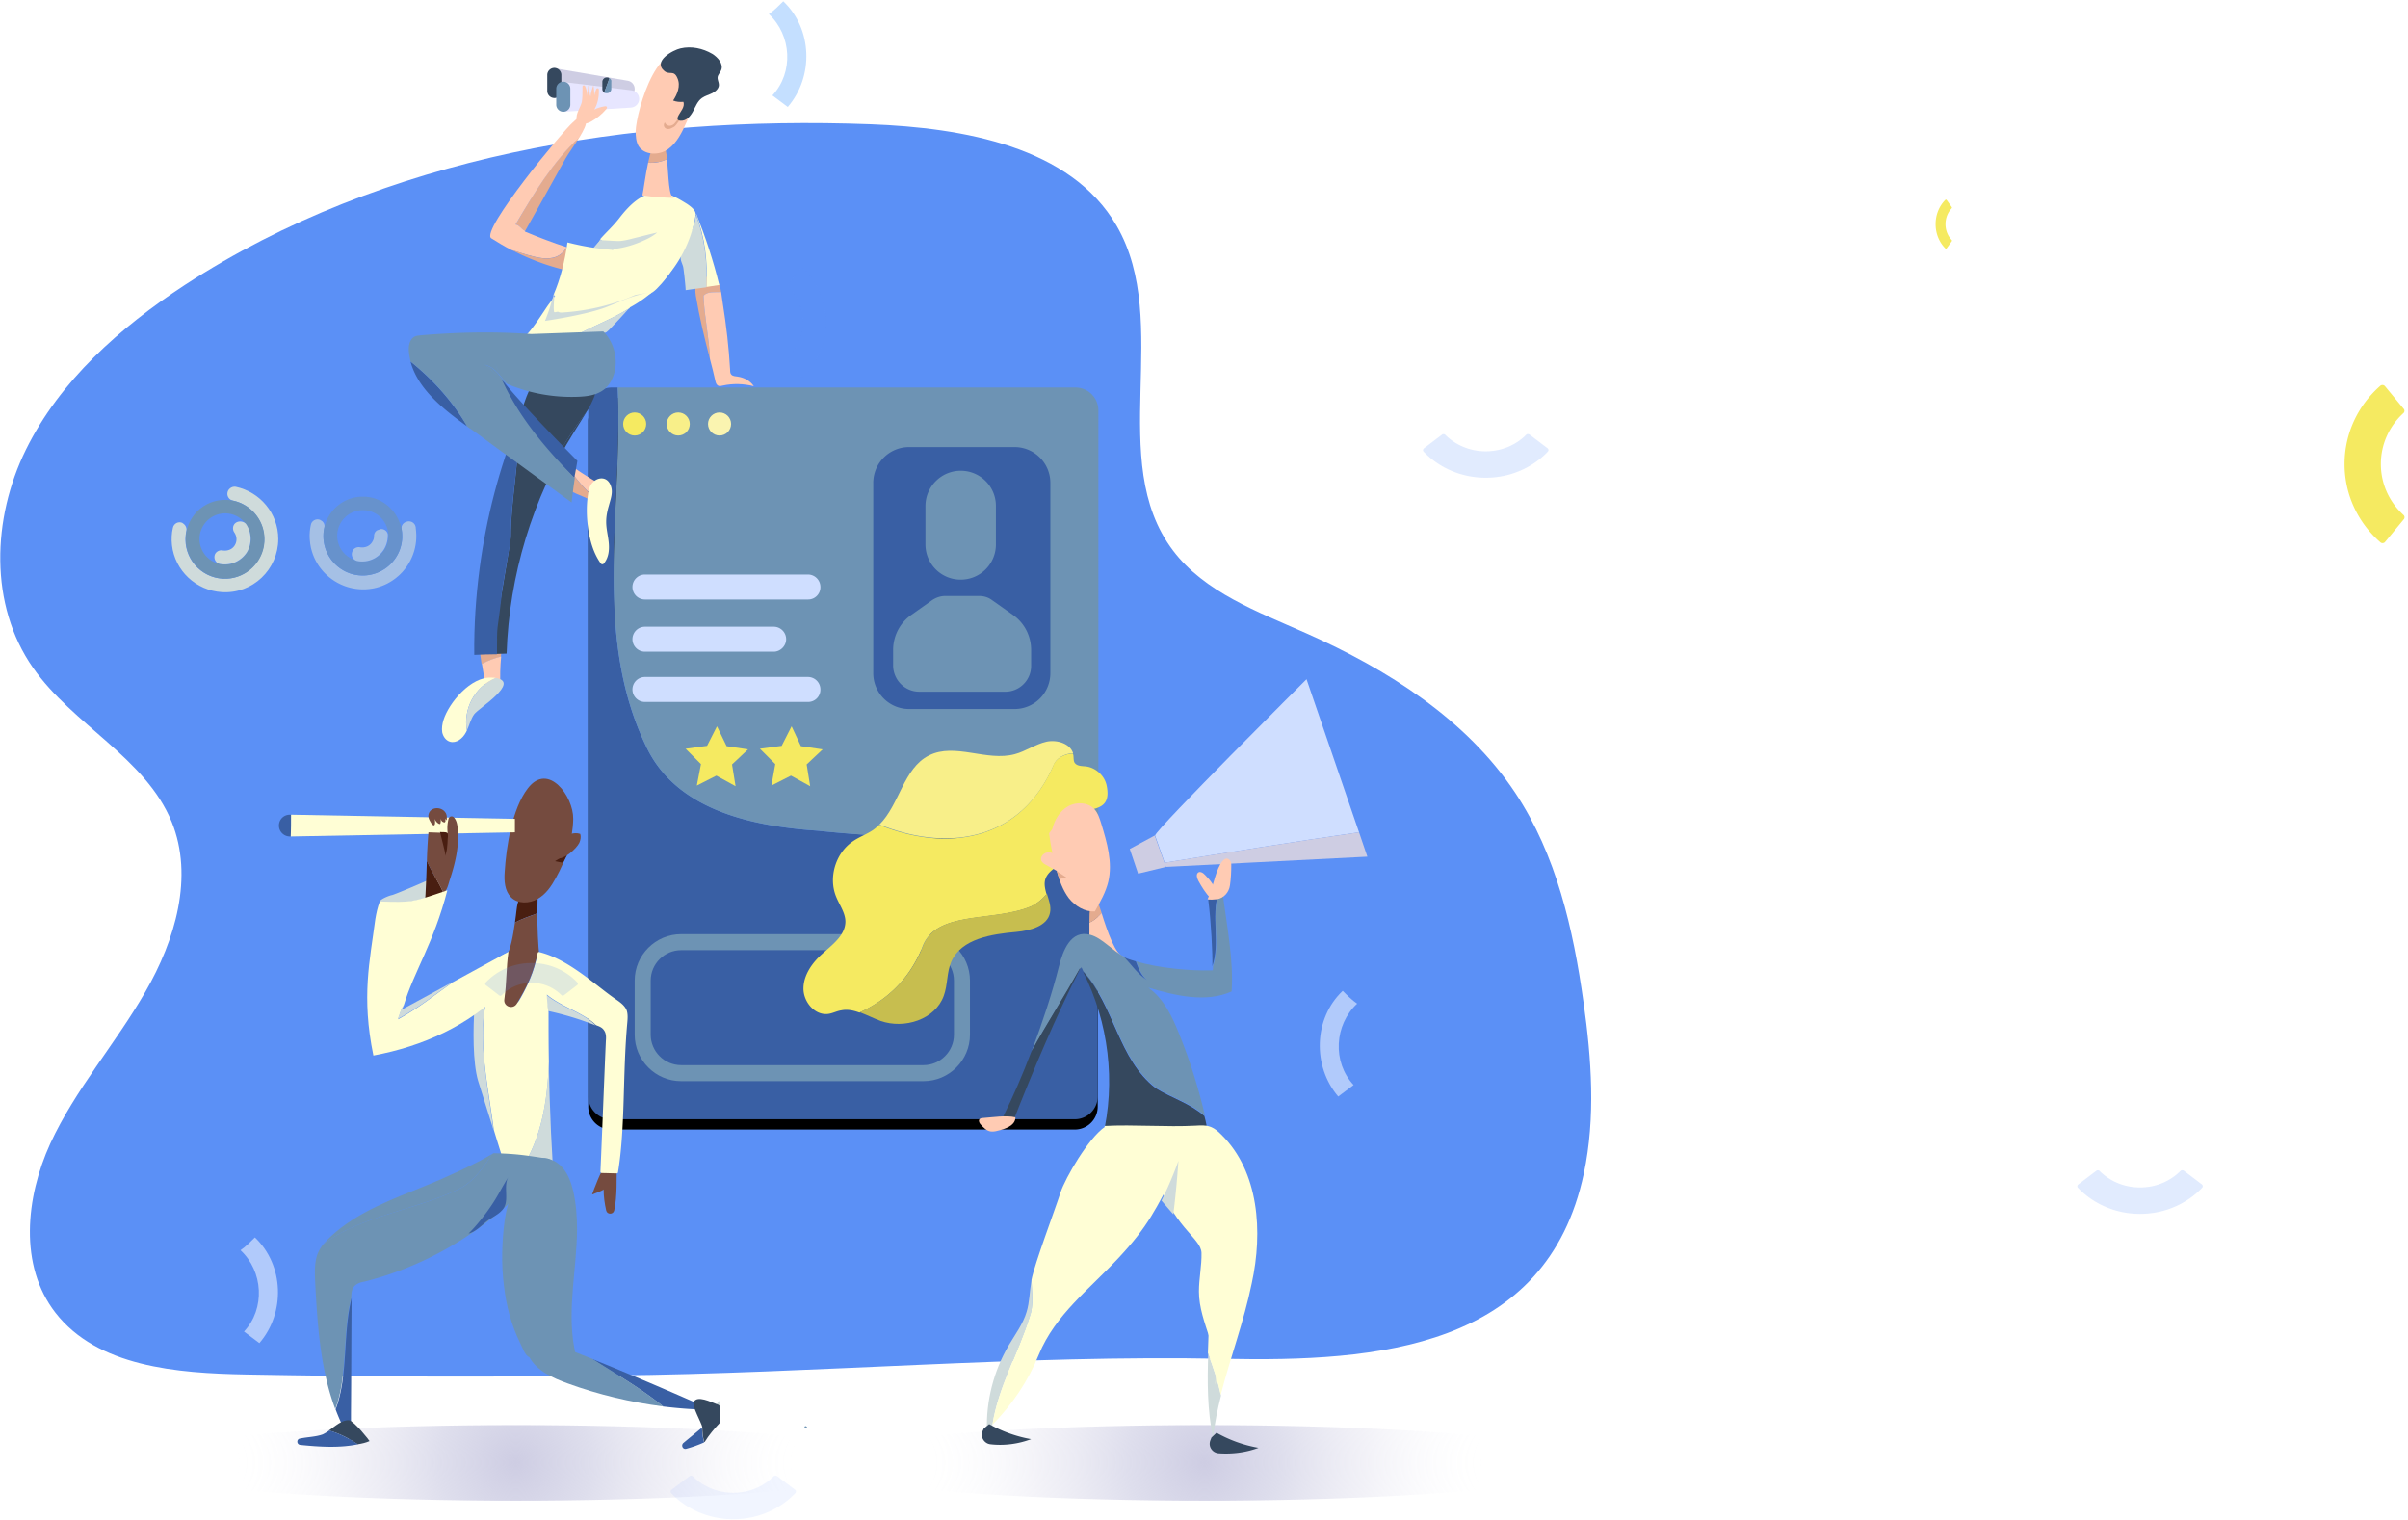 <svg xmlns="http://www.w3.org/2000/svg" xmlns:xlink="http://www.w3.org/1999/xlink" width="469" height="296" viewBox="0 0 469 296">
    <defs>
        <radialGradient id="a" cx="49.995%" cy="49.83%" r="370.474%" fx="49.995%" fy="49.83%" gradientTransform="matrix(.096 0 0 1 .452 0)">
            <stop offset=".513%" stop-color="#CECDE3"/>
            <stop offset="27.42%" stop-color="#D2D2E6" stop-opacity=".73"/>
            <stop offset="57.42%" stop-color="#E0DFED" stop-opacity=".428"/>
            <stop offset="88.82%" stop-color="#F5F5FA" stop-opacity=".112"/>
            <stop offset="100%" stop-color="#FFF" stop-opacity="0"/>
        </radialGradient>
        <path id="c" d="M126.3 161.788c-12.974-.873-27.755-4.054-33.556-16.528-10.478-21.83-4.428-46.466-5.488-69.792H86.07c-.624 0-1.185.124-1.747.374-.187.873-.25 1.809-.062 2.807-.187-.998-.063-1.872.062-2.807-1.621.686-2.806 2.308-2.806 4.179v133.472a4.472 4.472 0 0 0 4.49 4.49h90.25a4.472 4.472 0 0 0 4.49-4.49v-50.707c-17.9.499-36.05.935-54.449-.998z"/>
        <filter id="b" width="171.6%" height="149.8%" x="-35.8%" y="-23.5%" filterUnits="objectBoundingBox">
            <feOffset dy="2" in="SourceAlpha" result="shadowOffsetOuter1"/>
            <feGaussianBlur in="shadowOffsetOuter1" result="shadowBlurOuter1" stdDeviation="11.5"/>
            <feColorMatrix in="shadowBlurOuter1" values="0 0 0 0 0.274 0 0 0 0 0.274 0 0 0 0 0.274 0 0 0 0.5 0"/>
        </filter>
    </defs>
    <g fill="none" fill-rule="evenodd">
        <g fill-rule="nonzero" transform="translate(0 23.7)">
            <path fill="#5B90F6" d="M47.963 243.991c-13.535-.249-29.003-1.496-37.173-12.037-7.11-9.168-5.8-22.39-.998-32.931 4.865-10.54 12.724-19.46 18.524-29.564 5.8-10.041 9.48-22.39 5.114-33.118-5.114-12.474-19.272-18.898-27.006-30-8.545-12.225-7.983-29.065-1.372-42.474 6.611-13.41 18.274-23.763 30.935-32.058C74.72 6.549 123.056-1.247 169.522.499c18.15.686 39.043 4.366 47.962 19.771 10.977 18.96-2.245 45.78 10.977 63.243 6.113 8.109 16.466 11.913 25.884 16.092 15.904 7.048 31.247 16.777 40.79 31.123 7.983 12.037 11.289 26.507 13.285 40.79 1.559 11.039 2.37 22.39.062 33.305-7.235 34.116-40.166 36.736-70.041 36.112-39.605-.81-79.46 2.87-119.127 3.244-23.763.374-47.526.249-71.351-.188z"/>
            <ellipse cx="100.478" cy="261.206" fill="url(#a)" rx="76.777" ry="7.36"/>
            <ellipse cx="234.574" cy="261.206" fill="url(#a)" rx="76.777" ry="7.36"/>
        </g>
        <g transform="translate(33.056)">
            <g fill-rule="nonzero">
                <use fill="#000" filter="url(#b)" xlink:href="#c"/>
                <use fill="#395FA4" xlink:href="#c"/>
            </g>
            <path stroke="#6D93B4" stroke-width="3.119" d="M146.819 209.002H99.605c-4.117 0-7.485-3.368-7.485-7.485v-10.54c0-4.116 3.368-7.484 7.485-7.484h47.214c4.116 0 7.484 3.368 7.484 7.484v10.54c0 4.117-3.368 7.485-7.484 7.485z"/>
            <path fill="#6D93B4" fill-rule="nonzero" d="M92.744 145.26c5.8 12.536 20.582 15.655 33.555 16.528 18.4 1.996 36.487 1.559 54.574.998V79.958a4.472 4.472 0 0 0-4.49-4.49H87.255c1.06 23.264-4.99 47.9 5.488 69.792z"/>
            <path fill="#CFDEFF" fill-rule="nonzero" d="M124.303 136.715H92.557a2.435 2.435 0 0 1-2.432-2.432 2.435 2.435 0 0 1 2.432-2.433h31.746a2.435 2.435 0 0 1 2.433 2.433 2.397 2.397 0 0 1-2.433 2.432zM124.303 116.757H92.557a2.435 2.435 0 0 1-2.432-2.433 2.435 2.435 0 0 1 2.432-2.432h31.746a2.435 2.435 0 0 1 2.433 2.432 2.397 2.397 0 0 1-2.433 2.433zM117.63 126.923H92.557a2.435 2.435 0 0 1-2.432-2.432 2.435 2.435 0 0 1 2.432-2.433h25.073a2.435 2.435 0 0 1 2.432 2.433c0 1.31-1.122 2.432-2.432 2.432z"/>
            <path fill="#E4AB8F" fill-rule="nonzero" d="M103.97 57.568v-.874.874c.936-.874 2.184-.624 3.431-.687-.312-1.746-.873-3.305-3.118-2.931-1.996.312-2.059 1.934-1.81 3.68.687 4.116 1.685 8.233 2.745 12.287-.125-4.117-1.122-8.233-1.247-12.35z"/>
            <path fill="#FFCBB3" fill-rule="nonzero" d="M110.644 73.347c-.436-.062-.935-.062-1.247-.374-.25-.25-.25-.624-.25-.936-.249-4.366-.748-8.67-1.434-12.973-.125-.686-.187-1.434-.312-2.183-1.247.063-2.557-.187-3.43.687.125 4.116 1.122 8.232 1.247 12.349.374 1.434.749 2.869 1.06 4.303.063.312.188.686.5.873.311.188.623.063.935 0 1.996-.436 4.054-.374 6.05.125-.686-1.06-1.871-1.684-3.119-1.87z"/>
            <path fill="#FFFED5" fill-rule="nonzero" d="M102.536 41.6v.188c1.747 4.615 2.246 9.168 1.996 14.096.81-.125 1.684-.25 2.495-.375-1.123-4.677-2.682-9.355-4.49-13.908z"/>
            <path fill="#CFDBDB" fill-rule="nonzero" d="M102.474 41.85c-.187 2.745-1.934 4.865-2.744 7.36-.437 1.31-.125 1.497.25 2.682.124.374.56 4.553.498 4.615 1.372-.187 2.682-.374 4.054-.561.187-4.927-.312-9.543-2.058-14.096zM93.804 57.006c-2.806-4.116-6.299-7.36-9.916-10.29-.187.186-.312.373-.5.56a29.374 29.374 0 0 0-1.746 2.183l-.499.5.437-.437c-.187.25-.312.436-.499.686l-.062.062c4.927 1.123 9.043 3.867 12.785 6.736z"/>
            <path fill="#FFFED5" fill-rule="nonzero" d="M81.019 50.27c-1.31 1.56-3.368 3.93-4.054 4.865-1.373 1.746-2.62 3.43-3.181 4.179-.749.998-4.054 6.424-5.177 6.486 3.617-.187 7.173-.436 10.79-.623 3.306-1.747 6.923-3.119 10.104-5.115.062-.062.125-.124.125-.187a23.662 23.662 0 0 0 4.178-2.869c-3.742-2.869-7.858-5.613-12.785-6.736zM102.412 41.975c.187-.936-.811-1.684-1.622-2.245-1.809-1.123-3.68-2.246-5.8-2.246-3.119.063-5.551 2.558-7.423 4.99-1.31 1.684-2.432 2.62-3.742 4.116 3.618 2.932 7.173 6.237 9.917 10.291 4.553-3.68 7.734-9.106 8.67-14.906z"/>
            <path fill="#CECDE3" fill-rule="nonzero" d="M89.251 18.649l-14.345.436v-5.8l14.283 2.432c.81.125 1.372.811 1.372 1.622 0 .748-.623 1.31-1.31 1.31z"/>
            <path fill="#35485E" fill-rule="nonzero" d="M74.906 19.085a1.384 1.384 0 0 1-1.372-1.372v-3.118c0-.749.624-1.373 1.372-1.373.749 0 1.373.624 1.373 1.373v3.118c-.063.749-.687 1.372-1.373 1.372z"/>
            <path fill="#E4AB8F" fill-rule="nonzero" d="M64.865 124.74c-2.433-.25-3.992-.561-4.428 1.871-.063.25.124 1.435.311 2.744 1.185-.623 2.433-1.122 3.743-1.434l.374-3.181z"/>
            <path fill="#FFCBB3" fill-rule="nonzero" d="M64.553 127.859c-1.31.311-2.557.81-3.742 1.434.374 2.245.873 5.052.686 5.114.998-.25 1.933-.436 2.931-.686-.125-1.933-.062-3.867.125-5.862z"/>
            <path fill="#35485E" fill-rule="nonzero" d="M63.68 127.36c.623 0 1.31-.063 1.933-.063.5-15.218 5.052-30.25 13.098-43.097.935-1.497 1.871-2.932 2.744-4.491-6.112 8.42-11.351 17.526-14.657 27.068-1.746 6.237-3.118 13.847-3.118 20.583z"/>
            <path fill="#35485E" fill-rule="nonzero" d="M72.162 73.16c-2.308 1.435-3.368 6.486-4.303 8.857v.062c.374 7.671-1.435 15.031-1.435 22.453.062.81-3.742 21.954-3.555 22.828 0-.063.873-2.183.873-2.246 6.736-30 11.663-37.048 17.776-45.405.81-1.497 1.496-2.994 1.87-4.616.375-1.995-9.854-2.806-11.226-1.933z"/>
            <path fill="#395FA4" fill-rule="nonzero" d="M67.859 82.079c-3.68 9.106-6.175 18.71-7.485 28.503-.748 5.613-1.123 11.289-1.06 16.965 1.497-.063 2.931-.125 4.428-.125 0-6.611 0-3.555.873-11.164-.124-.811 1.871-10.853 1.809-11.601-.062-7.547 1.809-14.907 1.435-22.578z"/>
            <path fill="#CFDBDB" fill-rule="nonzero" d="M79.335 65.177c1.559-.063 3.056-.187 4.615-.25.312 0 .561-.062.873-.125.063-.062.187-.062.25-.124a6.21 6.21 0 0 0 .686-.624c1.247-1.31 2.495-2.62 3.68-3.992-3.181 1.996-6.799 3.368-10.104 5.115z"/>
            <path fill="#FFCBB3" fill-rule="nonzero" d="M93.18 31.684c-.56 2.495-.872 5.301-1.122 6.362 2.058.312 4.117.436 6.175.499-1.06 0-1.06-4.242-1.372-7.547-1.185.561-2.433.81-3.68.686z"/>
            <path fill="#E4AB8F" fill-rule="nonzero" d="M95.052 27.256c-.81.374-1.435 2.307-1.871 4.428 1.247.062 2.557-.125 3.68-.686-.25-2.37-.686-4.241-1.81-3.742z"/>
            <path fill="#FFFED5" fill-rule="nonzero" d="M92.308 37.422c.124.125.062.062 0 0zM92.308 37.422c-.125-.125-.063-.062 0 0z"/>
            <path fill="#6D93B4" fill-rule="nonzero" d="M61.31 71.04c1.497 1.122 2.806 2.432 4.178 3.68.063 0 .125.062.188.062-1.31-1.31-2.246-3.244-4.366-3.743z"/>
            <path fill="#FFFED5" fill-rule="nonzero" d="M63.493 132.037c-.25-.062-.5-.062-.811-.062-3.992-.25-8.295 4.865-9.356 8.233-.25.81-.374 1.621-.25 2.432.188.811.687 1.56 1.498 1.809 1.247.374 2.495-.624 3.118-1.809l.187-.374c-.748-4.116 1.435-8.482 5.614-10.229z"/>
            <path fill="#CFDBDB" fill-rule="nonzero" d="M63.493 132.037c-4.18 1.747-6.362 6.113-5.614 10.229.5-1.06.749-2.245 1.435-3.18.81-1.124 9.106-6.238 4.179-7.049z"/>
            <path fill="#FFCBB3" fill-rule="nonzero" d="M90.748 25.51c0 .997.063 2.058.562 2.93 1.122 1.81 3.991 1.872 5.738.624 1.746-1.247 2.744-3.305 3.617-5.301.374-.81.749-1.622 1.123-2.495.624-1.434 1.247-2.869 1.497-4.428.187-1.56-.063-3.243-1.06-4.428-6.674-7.672-11.352 9.293-11.477 13.097z"/>
            <path fill="#E7E6FF" fill-rule="nonzero" d="M89.813 20.956l-13.16.811v-5.8l13.285 1.621c.873.125 1.496.811 1.496 1.684 0 .874-.686 1.622-1.621 1.684z"/>
            <path fill="#FFCBB3" fill-rule="nonzero" d="M80.27 19.834c.125-.811.125-1.56.125-2.37v-.624c0-.25.437-.312.499-.062.25.56.436 1.185.436 1.87l.188-1.933c0-.062.124-.062.124 0 .125.561.063 1.497.312 2.058 0-.623.374-1.621.562-2.183.124.686.187 1.373.187 1.996.062-.436.187-.81.374-1.247.125-.25.499-.187.499.062.062 1.372-.187 2.745-.873 3.93.623-.312 1.31-.5 1.995-.624.125 0 .312-.063.375.062.187.125.062.374-.063.5-.81.935-1.746 1.746-2.869 2.37-.935.56-2.495.81-2.869-.437-.25-.998.811-2.433.998-3.368z"/>
            <path fill="#6D93B4" fill-rule="nonzero" d="M76.653 21.767a1.384 1.384 0 0 1-1.372-1.372v-3.119c0-.748.623-1.372 1.372-1.372.748 0 1.372.624 1.372 1.372v3.119c0 .748-.624 1.372-1.372 1.372z"/>
            <path fill="#35485E" fill-rule="nonzero" d="M85.135 15.094a.853.853 0 0 0-.873.873v1.372c0 .312.187.561.374.748.312-.935.686-1.87.998-2.806-.125-.187-.312-.187-.499-.187z"/>
            <path fill="#6D93B4" fill-rule="nonzero" d="M85.634 15.218c-.312.936-.686 1.871-.998 2.807.125.125.312.125.5.125a.853.853 0 0 0 .872-.874v-1.372c.063-.25-.125-.561-.374-.686z"/>
            <path fill="#E4AB8F" fill-rule="nonzero" d="M98.233 24.137c.312-.312.561-.686.81-1.06.188.25.687-.624.936-.374-.499.25-1.247 1.684-1.746 1.996-.374.187-.749.436-1.123.436-.748 0-1.123-.686-.686-1.31.312.686 1.06.936 1.809.312z"/>
            <path fill="#35485E" fill-rule="nonzero" d="M98.046 19.584c.623.25 1.31.312 1.995.25.375.998-.623 1.933-1.06 2.869-.062.187-.125.374-.062.499.062.25.374.311.624.311 1.06.063 1.87-.873 2.37-1.808.499-.936.873-1.996 1.746-2.62.624-.436 1.372-.623 1.996-.935.623-.312 1.31-.874 1.31-1.622 0-.499-.312-.998-.25-1.497.062-.499.499-.873.686-1.372.5-1.185-.624-2.495-1.746-3.18-1.809-1.061-4.054-1.56-6.175-1.061-1.434.312-5.488 2.495-3.118 4.428.998.811 1.808-.25 2.494 1.31.749 1.56-.062 3.306-.81 4.428z"/>
            <path fill="#FFCBB3" fill-rule="nonzero" d="M82.204 96.424c.312-.686.499-1.434.686-2.183 0-.125.062-.25 0-.374a.752.752 0 0 0-.312-.312 63.083 63.083 0 0 1-5.426-3.617c.124.124.187.374.124.623 1.435 2.12 2.994 4.117 4.928 5.863z"/>
            <path fill="#E4AB8F" fill-rule="nonzero" d="M77.214 90.561c-.125 1.123-.998 3.306-.25 4.179.936 1.123 3.556 1.871 4.803 2.557.125-.312.25-.561.374-.873-1.87-1.746-3.43-3.742-4.927-5.863z"/>
            <path fill="#FFFED5" fill-rule="nonzero" d="M81.58 103.472c.374 2.12.998 4.303 2.308 6.174.062.125.187.25.374.25a.421.421 0 0 0 .374-.25c.873-1.122.998-2.557.873-3.929-.124-1.372-.499-2.682-.499-4.054 0-1.06.187-2.058.5-3.118.311-1.185.81-2.433.498-3.618-.748-2.869-3.867-1.871-4.366.437-.561 2.62-.499 5.426-.062 8.108z"/>
            <path fill="#E4AB8F" fill-rule="nonzero" d="M67.36 43.721c.748.063 1.185 1.06 1.87 1.248 2.62-4.678 5.24-9.356 7.86-14.096.436-.81 1.746-2.557 2.744-4.241-5.177 4.74-8.982 11.102-12.474 17.09z"/>
            <path fill="#FFCBB3" fill-rule="nonzero" d="M77.339 48.15c-2.744-.874-5.489-1.934-8.17-3.056 0-.063.062-.063.062-.125-.686-.25-1.123-1.185-1.871-1.248-.188.312-.375.562-.5.874.188-.312.375-.562.5-.874h-.063.063c3.492-5.925 7.297-12.287 12.474-17.027.748-1.247 1.372-2.432 1.247-3.056-.312-2.495-1.497-.686-2.557.187-1.871 1.56-18.087 21.144-15.905 22.578 1.31.811 2.62 1.622 3.992 2.308 3.992 1.123 8.42 3.243 10.728-.561z"/>
            <path fill="#E4AB8F" fill-rule="nonzero" d="M77.339 48.15c-2.308 3.867-6.736 1.684-10.665.561a45.273 45.273 0 0 0 14.033 4.615c2.744.437 5.488.624 8.233.811 2.058.125 4.615-.062 5.301-1.996-5.738-.873-11.414-2.183-16.902-3.991z"/>
            <path fill="#FFFED5" fill-rule="nonzero" d="M88.69 48.773c-3.804-.062-7.547-.623-11.226-1.559-.5 3.618-1.373 7.11-2.745 10.291 3.368 1.06 6.861 1.185 10.354 1.185 3.118.063 6.361 0 9.106-1.87 1.434-.999 6.61-7.111 4.677-9.668-1.06-1.372-8.482 1.684-10.166 1.621z"/>
            <path fill="#CFDBDB" fill-rule="nonzero" d="M93.617 56.944a24.07 24.07 0 0 0-4.615 1.247c-1.435.562-2.807 1.185-4.304 1.747-3.118 1.122-8.295 2.058-11.6 2.557 1.372-3.555.873-2.682 1.808-5.364-.062 2.245-.187 2.62-.062 3.555.062.312.624-.062.873.062.187.125.437.125.686.125 4.927-.312 9.792-1.434 14.283-3.43M91.123 46.216c-1.06.25-2.059.562-3.119.686-.873.125-2.931-.124-4.241-.124-.125.249-.25.498-.437.686.312.25.686.56.811.997 2.932.375 6.362-.686 8.981-1.995.624-.312 1.248-.686 1.81-1.185-1.373.311-2.558.623-3.805.935z"/>
            <g fill-rule="nonzero">
                <path fill="#F8EF89" d="M172.141 149.064c.437-1.31 2.058-2.307 3.805-2.37-.562-1.87-3.119-2.682-5.177-2.245-2.183.499-4.054 1.871-6.175 2.432-5.488 1.497-11.663-2.307-16.715.25-4.99 2.495-5.738 9.605-9.667 13.472.312.124.561.187.873.312 13.098 4.99 26.82 2.494 33.056-11.85z"/>
                <path fill="#F5EA61" d="M182.495 153.056c-.375-1.996-2.183-3.617-4.18-3.805-.748-.062-1.62-.062-2.057-.686-.25-.374-.187-.935-.25-1.372 0-.125-.062-.312-.125-.436-1.746.062-3.368 1.06-3.804 2.37-6.237 14.345-19.959 16.84-33.056 11.85-.312-.125-.562-.25-.873-.312a9.12 9.12 0 0 1-1.185.998c-1.186.81-2.62 1.31-3.805 2.12-3.43 2.246-4.927 7.048-3.368 10.853.624 1.56 1.746 3.056 1.809 4.74.062 2.744-2.557 4.615-4.553 6.424-1.934 1.747-3.618 4.117-3.618 6.736 0 2.62 2.246 5.302 4.865 4.927.873-.124 1.622-.56 2.495-.686 1.185-.25 2.37 0 3.555.437 5.177-2.37 9.543-6.237 12.162-12.536 2.495-7.485 13.722-4.99 21.206-8.109.935-.436 2.183-1.31 3.056-2.432-.312-1.123-.561-2.183-.125-3.18.749-1.747 2.994-2.37 3.867-4.055.936-1.871-.312-4.179.187-6.175 1.185-4.802 9.169-.81 7.797-7.671z"/>
                <path fill="#C7BE4F" d="M167.775 176.507c-7.484 3.119-18.71.624-21.206 8.108-2.619 6.3-6.985 10.167-12.162 12.537 1.372.499 2.682 1.185 4.054 1.684 4.616 1.621 10.603-.25 12.287-4.865.811-2.183.562-4.616 1.497-6.736 1.996-4.429 7.796-5.302 12.661-5.738 2.682-.25 6.05-1.123 6.55-3.743.249-1.247-.25-2.494-.625-3.742-.873 1.185-2.12 2.059-3.056 2.495z"/>
                <path fill="#FFCBB3" d="M173.077 166.59c-.686-.312-1.435-.686-2.183-.561-.749.125-1.435.935-1.123 1.622.187.374.561.623.936.81 1.434.811 2.869 1.622 4.24 2.37.188-1.933-1.309-3.492-2.681-4.802.125.437.25.81.374 1.247M181.497 177.817c-.686.748-1.435 1.434-2.37 1.871 0 1.809.062 3.617-.25 5.114-.062.25-.125.5 0 .749.187.436.749.499 1.185.561l5.8.187c-1.559-.062-3.243-4.865-4.365-8.482z"/>
                <path fill="#E4AB8F" d="M181.497 177.817c-.562-1.746-1.06-3.243-1.31-3.805-.998 1.497-1.06 3.555-1.06 5.676.935-.374 1.684-1.123 2.37-1.871z"/>
                <path fill="#6D93B4" d="M162.411 217.609c-.062 0-.062-.062-.124-.062-.187.311 0 .187.124.062z"/>
                <path fill="#6D93B4" d="M162.287 217.547c.062 0 .062.062.124.062.125-.125.125-.25-.124-.062z"/>
                <path fill="#35485E" d="M177.88 189.23c4.989 9.855 6.423 21.518 3.804 32.308 6.798-.062 13.659-.81 20.27-2.307-.125-.624-.25-1.248-.437-1.872-2.93-2.557-6.361-3.492-9.48-5.426-7.36-5.675-7.983-15.966-14.158-22.702z"/>
                <path fill="#395FA4" d="M204.2 174.075c-.624.312-.936.935-1.934 1.122.561 4.304.873 10.603.81 12.973 1.56-4.677-.249-9.418 1.123-14.095z"/>
                <path fill="#6D93B4" d="M206.819 193.098c.437-6.113-.998-13.16-1.746-19.21-.375 0-.624.062-.811.187-1.435 4.677.436 9.418-1.06 14.095 0 .375 0 .686-.063.811h-.25s0 .062-.062.062c0 0 0-.062.063-.062-4.117.125-10.291-.436-14.657-1.746.499 1.31.935 2.682 2.12 3.617-1.808-1.185-2.994-2.994-4.428-4.49-2.308-1.185-4.304-3.68-6.611-4.304-3.867-1.06-5.364 3.18-6.113 6.112-1.247 4.99-3.18 10.853-5.301 16.528 2.994-5.363 6.362-10.603 9.48-16.153l.063.062c.062-.062.062-.187.124-.25.125.25.25.562.375.811 6.174 6.736 6.798 17.027 14.22 22.703 3.118 1.933 6.549 2.869 9.48 5.426-1.247-5.301-2.869-10.54-4.927-15.655-1.372-3.493-3.056-7.11-6.112-9.293 5.301 1.56 11.164 2.994 16.216.749z"/>
                <path fill="#35485E" d="M167.838 204.76c-1.747 4.616-3.68 9.044-5.551 12.787.25-.188.25-.063.124.062.749.312.998.499 1.872.748 3.742-9.542 8.357-20.52 13.035-29.688l-.062-.062c-3.057 5.488-6.425 10.728-9.418 16.154z"/>
                <path fill="#395FA4" d="M190.29 190.852c-1.184-.935-1.62-2.307-2.12-3.617-.561-.187-1.06-.312-1.559-.5-.25-.124-.499-.186-.748-.373 1.434 1.496 2.62 3.305 4.428 4.49z"/>
                <path fill="#CFDBDB" d="M167.838 249.355c0 .125-.063.312-.063.437-.312 1.871-.312 3.804-.873 5.676-.686 2.37-2.245 4.428-3.493 6.548-2.931 4.99-4.428 10.853-4.24 16.59.373-.373.748-.685 1.06-1.06 1.185-7.422 4.99-13.846 7.234-20.956.874-2.308.437-4.802.375-7.235zM203.201 279.979c.312-2.744.874-5.489 1.56-8.17-.562-2.745-1.497-5.49-2.495-8.171-.187 5.489-.187 11.04.935 16.34z"/>
                <path fill="#FFFED5" d="M204.823 220.977c-.624-.624-1.247-1.185-2.058-1.497-.936-.374-1.934-.312-2.932-.25-5.738.312-12.037-.249-17.775.063l.062.187c-3.243 2.245-7.671 9.917-8.607 12.724-1.122 3.492-5.052 13.846-5.675 17.089.062 2.432.499 4.927-.375 7.235-2.245 7.11-6.05 13.534-7.234 20.956 3.866-3.93 6.985-8.545 9.043-13.659 3.181-7.796 9.917-12.786 15.593-18.898 5.8-6.237 7.172-9.418 11.164-17.027 3.555 1.31 1.497 4.428 3.118 7.859 4.054 8.544 3.368 18.15 3.057 27.754.997 2.745 1.933 5.426 2.494 8.17 1.871-7.297 4.553-14.407 6.05-21.766 2.183-9.98 1.435-21.705-5.925-28.94z"/>
                <path fill="#FFFED5" d="M200.956 243.991c.063 2.495-.499 4.99-.499 7.547 0 6.237 4.553 12.1 3.181 18.15.561-9.356 1.06-18.649 1.622-28.004.124-2.433.25-4.99-.624-7.298-.81-2.12-2.432-3.742-3.992-5.363-1.372-1.435-8.856-6.487-11.226-5.489-2.183.873 1.621 2.62 2.245 4.49 3.68 11.103 9.168 12.974 9.293 15.967z"/>
                <path fill="#35485E" d="M159.605 277.36a25.66 25.66 0 0 0 8.17 2.93c-2.495.936-5.239 1.31-7.92.999-1.186-.125-1.997-1.372-1.56-2.495.062-.187.187-.374.25-.561M203.888 279.043a25.66 25.66 0 0 0 8.17 2.932c-2.495.935-5.177 1.247-7.796 1.06-1.248-.125-2.058-1.372-1.56-2.557.063-.187.125-.312.188-.5"/>
                <path fill="#FFCBB3" d="M171.268 162.287c.312 2.432.81 4.865 1.497 7.297.499 1.871 1.185 3.805 2.37 5.364 1.247 1.56 3.118 2.682 5.052 2.557 1.06-1.871 2.12-3.742 2.62-5.8.873-3.743-.25-7.61-1.373-11.29-.312-.997-.623-2.058-1.372-2.868-1.247-1.31-3.493-1.435-5.114-.5-1.622.936-2.62 2.62-3.056 4.429"/>
            </g>
            <path fill="#6D93B4" fill-rule="nonzero" d="M123.617 278.108c1.185.436.063-.998 0 0z"/>
            <path d="M131.102 281.226c2.37-3.43 2.931-10.104 7.858-5.488-.81 1.372-2.37 2.495-3.68 3.368-.873.623-3.68 1.372-4.178 2.12z"/>
            <path fill="#CFDBDB" fill-rule="nonzero" d="M193.16 233.825a70.287 70.287 0 0 0 3.305-7.734c-.249 3.493-.56 6.923-.997 10.416"/>
            <path fill="#FFCBB3" fill-rule="nonzero" d="M161.226 220.228c-.436.125-.935.188-1.372.125-.748-.125-1.372-.748-1.87-1.31-.25-.249-.5-.686-.313-.997.125-.25.5-.312.749-.312 1.933-.125 4.428-.562 6.3-.125 0 1.684-2.184 2.308-3.494 2.62z"/>
            <path fill="#CFDEFF" fill-rule="nonzero" d="M221.413 132.287s-29.189 29.064-29.5 30.436l1.87 5.302c12.6-2.058 25.26-4.117 37.86-5.925l-10.23-29.813z"/>
            <path fill="#CECDE3" fill-rule="nonzero" d="M193.721 168.025l.312.81 39.23-1.995-1.62-4.74c-12.662 1.808-25.26 3.867-37.922 5.925z"/>
            <path fill="#CECDE3" fill-rule="nonzero" d="M191.85 162.723l-4.865 2.62 1.622 4.802 5.426-1.31z"/>
            <path fill="#FFCBB3" fill-rule="nonzero" d="M204.636 168.274c.374-.623.998-1.372 1.622-.935.311.187.499.623.499 1.06 0 1.372-.063 2.682-.25 3.992-.187 1.434-1.247 2.557-2.557 2.744-.624.062-1.31.125-1.809 0 1.06-2.12 1.31-4.74 2.495-6.86z"/>
            <path fill="#FFCBB3" fill-rule="nonzero" d="M202.702 174.948c-.935-.998-1.683-2.183-2.37-3.43-.249-.5-.436-1.123-.124-1.497.374-.437 1.06-.063 1.434.374.562.561 1.06 1.123 1.497 1.809.125.187.25.374.312.623.25.811-.499 1.497-1.123 1.934"/>
            <path fill="#CFDBDB" fill-rule="nonzero" d="M107.027 274.802c0-.686.062-1.31.062-1.996-1.06 1.123-2.058 2.308-2.869 3.618a15.648 15.648 0 0 0 2.807-1.622zM43.285 174.324c.436-.062 6.923-2.807 7.297-3.056 2.37-1.56-.935.686 0 0 1.746-1.247.998-.936 3.119-.998-.063.998-.125 1.996-.25 2.994 0 .125 0 .312-.125.436-.124.125-.25.188-.436.25-3.368 1.247-8.483 2.495-12.038 1.622.312-.5 1.81-1.123 2.433-1.248z"/>
            <path fill="#754B3F" fill-rule="nonzero" d="M84.511 231.642c0 1.372.187 2.744.5 4.117.186.81 1.371.81 1.559 0 .623-2.745.436-6.487.499-8.732 0-.936-1.622-.437-2.183 0-.811.623-2.308 4.74-2.62 5.613.187-.062 2.245-.81 2.245-.998z"/>
            <path fill="#491E11" fill-rule="nonzero" d="M71.663 174.137c0-.312-2.994.312-3.43.81-.624.75-.686 2.496-.811 3.369-.062.436-.125.935-.187 1.372 1.31-.748 2.869-1.247 4.366-1.809 0-1.247.062-2.495.062-3.742z"/>
            <path fill="#754B3F" fill-rule="nonzero" d="M65.239 169.834c-.125 1.746 0 3.68 1.247 4.927 1.31 1.31 3.556 1.247 5.177.312 1.622-.936 2.682-2.495 3.555-4.117 1.934-3.493 3.306-7.422 3.368-11.476.063-4.366-4.865-11.164-8.856-5.925-3.056 3.992-4.18 11.289-4.491 16.279zM67.235 179.688c-.374 2.557-.749 5.114-1.996 7.422 2.245-.374 4.553-.499 6.798-.374-.312-2.932-.436-5.925-.436-8.857-1.497.624-3.056 1.06-4.366 1.809z"/>
            <path fill="#CFDBDB" fill-rule="nonzero" d="M73.41 193.784c0 1.185.124 2.37.311 3.555v-.437a58.443 58.443 0 0 1 9.231 2.807c-2.432-2.495-6.736-3.555-9.543-5.925z"/>
            <path fill="#FFFED5" fill-rule="nonzero" d="M73.347 193.659l.062.062v-.062h-.062z"/>
            <path fill="#CFDBDB" fill-rule="nonzero" d="M66.611 231.455c.25.873.561 1.746 1.123 2.432 1.684 1.934 4.678 1.373 7.172.562.125-.063.187-.125.187-.25-.686-9.168-1.122-18.274-1.247-27.442-.312 8.607-1.684 17.027-7.484 23.763.062.311.124.623.25.935z"/>
            <path fill="#FFFED5" fill-rule="nonzero" d="M89.002 196.777c-.374-.935-1.247-1.559-2.058-2.12-3.867-2.62-9.231-7.859-14.969-9.231-.125-.062-.312.062-.312.187-.561 3.243-1.871 6.3-3.555 9.169-.81 1.434-2.931.686-2.744-.936.374-2.682.499-5.364.873-7.983 0-.188-.125-.375-.312-.312-.686.25-1.31.561-1.933.998-3.618 2.557-5.988 4.865-6.3 9.293 1.185-.936 3.243.187 3.93-.873-1.622 8.357.436 16.715 1.496 25.072 1.06 3.493 2.183 6.986 3.244 10.479 5.8-6.799 7.172-15.156 7.484-23.763-.062-3.181-.062-6.3-.062-9.48v-.063c-.187-1.185-.312-2.308-.312-3.493l-.063-.062c-.124 0-.374.125-.374.436 0-.311.25-.374.374-.436a8.334 8.334 0 0 1-1.247-1.31c.374.499.749.936 1.247 1.31h.063v.062c2.807 2.37 7.11 3.493 9.542 5.925.063 0 .063 0 .125.063.562.187 1.123.436 1.435.935.436.562.436 1.372.374 2.058-.374 8.483-.686 17.028-1.06 25.51 0 .125.124.25.25.25.748 0 2.244.062 2.93.062.125 0 .25-.063.25-.25 1.435-8.732.873-18.898 1.809-29.189.062-.748.124-1.56-.125-2.308z"/>
            <path fill="#CFDBDB" fill-rule="nonzero" d="M61.56 194.969c-.687 1.06-1.061-.063-2.184.873-.312 4.49-.374 11.102.686 14.657l2.994 9.542c-1.06-8.357-3.056-16.715-1.497-25.072z"/>
            <path fill="#6D93B4" fill-rule="nonzero" d="M62.744 224.781c-3.18 1.934-9.542 4.803-12.973 6.175-6.424 2.62-13.097 4.99-18.337 9.792-.56.5-1.06 1.06-1.559 1.622 7.173-5.613 18.275-6.674 26.82-10.977 2.556-1.435 4.49-4.054 6.05-6.612z"/>
            <path fill="#6D93B4" fill-rule="nonzero" d="M63.056 224.594c-.062.063-.187.125-.312.187-1.559 2.558-3.492 5.177-6.05 6.612-8.544 4.303-19.646 5.364-26.819 10.977a7.628 7.628 0 0 0-1.06 1.809c-.624 1.621-.561 3.492-.499 5.239.437 8.42.998 17.214 3.93 25.01 2.494-6.611 1.371-14.657 3.118-21.705 0-.81.062-1.621.561-2.183.062-.062.062-.124.125-.124.125-.375.25-.687.436-1.06-.124.373-.311.685-.436 1.06.499-.5 1.185-.687 1.871-.811 10.229-2.557 19.834-7.734 27.755-14.844.25-.25.499-.437.748-.686.187.56.312 1.122.499 1.684 1.56-3.805 4.054-7.235 7.11-10.042-4.74-.686-6.05-.998-10.977-1.123z"/>
            <path fill="#395FA4" fill-rule="nonzero" d="M35.301 280.727v-5.488c.063-7.422.063-14.844.125-22.266v-.187c-1.746 6.985-.624 15.093-3.118 21.704a38.216 38.216 0 0 0 2.993 6.237z"/>
            <path fill="#35485E" fill-rule="nonzero" d="M38.919 280.665c.062 0-2.994-3.93-3.992-4.054-1.31-.125-2.682 1.123-3.93 1.996 1.997.561 3.868 1.497 5.614 2.682.811-.125 1.622-.312 2.308-.624z"/>
            <path fill="#395FA4" fill-rule="nonzero" d="M31.06 278.607a9.4 9.4 0 0 1-1.247.748c-1.372.5-2.932.5-4.428.811-.749.125-.686 1.185.062 1.247 3.742.375 7.61.624 11.227-.124-1.747-1.123-3.618-2.12-5.614-2.682zM23.389 158.67c-1.185 0-2.12.935-2.12 2.12s.997 2.12 2.12 2.12h.187c.062-1.434.062-2.806.062-4.24h-.25z"/>
            <path fill="#FFFED5" fill-rule="nonzero" d="M67.235 159.48l-43.597-.81c0 1.434 0 2.806-.062 4.24l43.659-.81v-2.62z"/>
            <path fill="#491E11" fill-rule="nonzero" d="M49.272 179.626c-.374 1.122 3.056-5.052 3.555-5.302.188-.062.375-.25.5-.374-.936-2.245-2.433-4.241-3.244-6.362-.125 4.241-.312 9.23-.81 12.038z"/>
            <path fill="#754B3F" fill-rule="nonzero" d="M54.574 171.268c1.06-3.243 1.87-6.611 1.497-10.042-.063-.748-.25-1.559-.749-2.058-.312-.312-.873-.187-.998.25a7.133 7.133 0 0 0-.187 2.806l-3.742-.124a98.715 98.715 0 0 0-.312 5.488c.81 2.183 2.308 4.179 3.243 6.362.749-.624.936-1.746 1.248-2.682z"/>
            <path fill="#754B3F" fill-rule="nonzero" d="M51.58 159.355c.125.5.499.936.936 1.123h.124l.063-.062c.124-.375.124-.811 0-1.185.062.25.124.436.25.623a.744.744 0 0 0 .56.312c.063 0 .063 0 .125-.062 0 0 0-.063.063-.125 0-.25 0-.561-.125-.81.062.186.125.373.25.498l.062.063c.062 0 .062-.063.062-.125.062-.5 0-1.06-.312-1.435-.81-1.122-2.931-1.06-3.243.5-.125.56.25 1.184.561 1.683.811 1.06.811-.312.624-.998z"/>
            <path fill="#491E11" fill-rule="nonzero" d="M53.763 166.777c-.125-.748-.312-1.496-.499-2.245-.187-.81-.437-1.684-.624-2.495.312.063 1.123-.062 1.372.187.312.25.125.874.125 1.185 0 .562-.062 1.123-.125 1.747 0 .436-.311 1.185-.25 1.621z"/>
            <path fill="#FFFED5" fill-rule="nonzero" d="M65.987 185.364c-3.617 1.995-7.234 3.929-10.852 5.925-3.617 2.557-6.86 5.177-10.665 7.235.312-.873.561-1.871 1.122-2.745 1.996-6.61 5.8-12.037 8.483-22.39-6.923 2.37-6.923 2.37-13.16 2.183-.437 1.122-.686 2.307-.873 3.43-1.06 8.17-2.745 15.031-.375 26.57 9.668-1.81 18.462-5.8 25.447-12.724.312-1.996.936-5.364.998-7.422-.062-.062-.125-.062-.125-.062z"/>
            <path fill="#CFDBDB" fill-rule="nonzero" d="M55.135 191.226c-3.306 1.81-6.549 3.556-9.854 5.364.062-.312.187-.561.25-.873-.5.873-.812 1.871-1.124 2.744 3.867-2.058 7.173-4.677 10.728-7.235z"/>
            <path fill="#491E11" fill-rule="nonzero" d="M77.214 166.403c-.748.437-1.434.873-2.183 1.31.374.062.81.187 1.185.25.125 0 .25.062.374 0 .063-.063.125-.125.187-.25.25-.499.5-.936.749-1.435-.062.125-.062.188-.125.312"/>
            <path d="M76.965 165.904l-1.123.187"/>
            <path fill="#754B3F" fill-rule="nonzero" d="M79.771 164.158c.25-.561.374-1.185.187-1.747-1.247-.436-2.62.188-3.617.998-.873.686-2.932 3.244-.873 3.743 1.372.311 3.742-1.872 4.303-2.994zM71.663 185.301c-1.621-.374-4.179-.499-5.676 0-.498 3.43-.311 5.863-.81 9.293-.25 1.435 1.684 2.121 2.432.874 1.871-3.119 3.43-6.175 4.054-10.167z"/>
            <path fill="#395FA4" fill-rule="nonzero" d="M104.657 274.179a712.717 712.717 0 0 0-22.453-9.543c4.677 2.994 9.605 5.8 13.908 9.293 3.119.374 6.3.624 9.418.624-.312-.125-.561-.25-.873-.374z"/>
            <path fill="#6D93B4" fill-rule="nonzero" d="M78.96 263.326l-.187-.935h-.062.062c-1.372-7.485.5-15.281.562-22.89 0-2.557-.187-5.052-.749-7.547-.374-1.56-.935-3.118-1.933-4.366-.998-1.247-2.557-2.12-4.241-2.058l-5.676 6.923v.437c-.936 1.372-1.248 3.18-1.497 4.802-.561 4.241-.686 8.545-.125 12.848.437 3.805 1.435 7.547 3.119 10.977.436.811.935 2.495 1.809 2.807 1.496 2.682 4.553 4.054 7.484 5.114 5.987 2.183 12.287 3.68 18.649 4.491-4.304-3.493-9.169-6.3-13.909-9.293-1.123-.437-2.245-.873-3.306-1.31z"/>
            <path fill="#395FA4" fill-rule="nonzero" d="M65.987 229.21c-1.247 1.933-1.808 3.243-3.118 5.239-1.185 1.809-3.119 4.303-4.678 5.8 1.372-.374 2.308-1.372 3.368-2.245.936-.81 2.246-1.31 3.056-2.183 1.809-1.684.187-4.74 1.372-6.611zM103.659 278.045c-1.185.998-2.432 1.996-3.618 2.994-.498.437-.124 1.31.562 1.123a23.29 23.29 0 0 0 3.493-1.248c-.312-.997-.375-1.995-.437-2.869.062-.062.062 0 0 0z"/>
            <path fill="#35485E" fill-rule="nonzero" d="M107.09 273.804c-.125-.187-.313-.25-.5-.312-1.185-.436-3.867-1.808-4.553-.436-.374.748 1.56 4.116 1.684 4.865v-.873.935c0 .936.125 1.934.375 2.87.062 0 .124-.063.124-.063.811-1.31 1.809-2.495 2.87-3.618.062-.935.062-1.87.124-2.744 0-.25 0-.437-.125-.624z"/>
            <circle cx="90.561" cy="82.578" r="2.245" fill="#F5EA61" fill-rule="nonzero"/>
            <circle cx="99.044" cy="82.578" r="2.245" fill="#F8EF89" fill-rule="nonzero"/>
            <circle cx="107.089" cy="82.578" r="2.245" fill="#FAF4B0" fill-rule="nonzero"/>
            <path fill="#395FA4" fill-rule="nonzero" d="M164.532 138.087h-20.52a6.974 6.974 0 0 1-6.985-6.985V94.054a6.974 6.974 0 0 1 6.985-6.985h20.52a6.974 6.974 0 0 1 6.986 6.985v37.048a6.974 6.974 0 0 1-6.986 6.985zM79.397 89.75c-5.114-5.176-11.289-11.6-14.096-15.093.063 0 .125.062.125.062-.312-.25-.561-.561-.873-.81 3.306 7.36 8.545 13.534 14.22 19.21.25-1.123.437-2.246.624-3.369zM46.902 70.416c1.372 5.239 6.237 9.168 10.728 12.411.125.063.187.125.312.187-2.807-4.74-6.55-8.98-11.04-12.598z"/>
            <path fill="#6D93B4" fill-rule="nonzero" d="M84.449 64.553l-14.033.499c-7.173-.5-14.345-.374-21.518.25-.437.062-.81.062-1.185.249-.998.499-1.247 1.871-1.123 2.994.063.623.188 1.247.312 1.87 4.49 3.618 8.233 7.797 11.04 12.662.25.187.499.374.748.499 2.183 1.56 4.304 3.18 6.487 4.74 4.366 3.18 8.731 6.362 13.097 9.543.187-1.56.375-3.181.624-4.74-5.676-5.739-10.915-11.913-14.22-19.21-1.06-.998-2.12-1.996-3.306-2.87 1.31.312 2.183 1.185 2.931 2.059a51.783 51.783 0 0 1-1.247-3.306l.624.624-.624-.624c.374 1.123.81 2.183 1.247 3.306.5.561.936 1.185 1.435 1.684a32.417 32.417 0 0 0 13.784 2.494c1.746-.062 3.555-.311 4.927-1.31.936-.685 1.622-1.746 1.996-2.868.998-2.87.187-6.362-1.996-8.545z"/>
            <g fill="#FFF" fill-rule="nonzero" opacity=".52">
                <path d="M16.59 240.998c-.935.935-1.808 1.808-2.806 2.494 4.428 4.117 4.865 11.352.686 15.842l2.994 2.246c5.114-5.925 4.802-15.219-.874-20.582z"/>
            </g>
            <path fill="#C4DFFF" fill-rule="nonzero" d="M119.5.25c-.935.935-1.808 1.808-2.806 2.494 4.429 4.117 4.865 11.352.686 15.842l2.994 2.246c5.114-5.926 4.803-15.219-.873-20.583z"/>
            <g fill="#FFF" fill-rule="nonzero" opacity=".52">
                <path d="M228.461 192.973c.936.935 1.809 1.809 2.807 2.495-4.428 4.116-4.865 11.35-.686 15.842l-2.994 2.245c-5.052-5.925-4.802-15.218.873-20.582z"/>
            </g>
            <g fill-rule="nonzero">
                <path fill="#CFDBDB" d="M11.227 96.175c0 .623.436 1.185 1.06 1.31 3.68.748 6.362 4.116 6.112 8.045-.25 3.805-3.43 6.985-7.235 7.173-4.428.25-8.108-3.306-8.108-7.672 0-.561.063-1.06.187-1.622.125-.623-.187-1.185-.686-1.496 0 0-.062 0-.062-.063-.749-.374-1.684.063-1.871.936-.25 1.06-.312 2.183-.187 3.368.56 4.99 4.677 8.856 9.73 9.168 5.987.374 10.976-4.428 10.976-10.353 0-4.99-3.555-9.169-8.295-10.167-.81-.124-1.621.5-1.621 1.373z"/>
                <path fill="#6D93B4" d="M11.227 97.36v0h-.437c-3.368 0-6.175 2.12-7.235 5.114.125.062.312.187.437.312-.125-.125-.312-.187-.437-.312-.312.81-.437 1.622-.437 2.557a7.666 7.666 0 0 0 7.672 7.672 7.666 7.666 0 0 0 7.672-7.672c0-4.116-3.244-7.422-7.235-7.671zm-.437 12.598a5.004 5.004 0 0 1-4.99-4.99 5.004 5.004 0 0 1 4.99-4.989 5.004 5.004 0 0 1 4.99 4.99 5.004 5.004 0 0 1-4.99 4.99z"/>
                <path fill="#CFDBDB" d="M12.536 102.162c-.311.499-.25 1.123.063 1.56.499.748.561 1.683.062 2.494-.499.81-1.434 1.123-2.308.998a1.404 1.404 0 0 0-1.434.561c-.5.811-.062 1.871.873 2.059 1.934.374 3.992-.437 5.177-2.183 1.122-1.747.998-3.992-.125-5.614-.624-.686-1.809-.623-2.308.125z"/>
                <g opacity=".64">
                    <path fill="#CFDBDB" d="M45.156 103.098c.125.56.125 1.185.125 1.808-.25 3.867-3.368 6.923-7.235 7.173-4.429.25-8.108-3.306-8.108-7.672 0-.56.062-1.06.187-1.559.124-.624-.125-1.247-.686-1.497 0 0-.063 0-.063-.062-.748-.374-1.684.062-1.87.873a9.758 9.758 0 0 0-.188 3.306c.499 5.052 4.678 8.98 9.73 9.293 5.987.374 10.977-4.428 10.977-10.354 0-.561-.062-1.185-.125-1.746-.125-.81-.935-1.31-1.746-1.06-.686.187-1.123.81-.998 1.497z"/>
                    <path fill="#6D93B4" d="M43.659 102.287c.437-.125.81-.187 1.185-.312-.998-2.931-3.617-5.052-6.798-5.24v0h-.437c-3.368 0-6.175 2.121-7.235 5.115.125.063.312.187.437.312-.125-.125-.312-.187-.437-.312-.312.811-.436 1.622-.436 2.557a7.666 7.666 0 0 0 7.671 7.672 7.666 7.666 0 0 0 7.672-7.672c0-.873-.125-1.621-.375-2.432-.436.125-.81.187-1.247.312zm-6.05 7.048a5.004 5.004 0 0 1-4.99-4.99 5.004 5.004 0 0 1 4.99-4.99 5.004 5.004 0 0 1 4.99 4.99 5.004 5.004 0 0 1-4.99 4.99z"/>
                    <path fill="#CFDBDB" d="M40.54 103.222c-.498.187-.748.686-.748 1.185 0 .437-.125.811-.374 1.185-.5.811-1.435 1.123-2.308.998a1.404 1.404 0 0 0-1.434.562v.062c-.5.81-.063 1.871.873 2.058a4.968 4.968 0 0 0 5.114-2.183c.561-.873.811-1.87.811-2.869 0-.81-.873-1.372-1.622-1.122a.476.476 0 0 1-.312.124z"/>
                </g>
            </g>
            <path fill="#E4AB8F" fill-rule="nonzero" d="M172.765 169.646l1.871 1.248-1.372.312z"/>
            <path fill="#6D93B4" fill-rule="nonzero" d="M154.054 112.89a6.84 6.84 0 0 1-6.86-6.861v-7.484c0-3.743 3.055-6.861 6.86-6.861a6.84 6.84 0 0 1 6.86 6.86v7.485a6.84 6.84 0 0 1-6.86 6.86zM146.008 134.72h16.715a5.031 5.031 0 0 0 5.052-5.053v-3.056c0-2.744-1.31-5.301-3.555-6.86l-4.054-2.87c-.748-.561-1.621-.81-2.557-.81h-6.549c-.935 0-1.809.311-2.557.81l-4.054 2.87c-2.245 1.559-3.555 4.116-3.555 6.86v3.056c.062 2.807 2.308 5.052 5.114 5.052z"/>
            <path fill="#F5EA61" fill-rule="nonzero" d="M106.59 141.455l1.871 3.867 4.18.624-3.12 2.931.687 4.241-3.742-2.058-3.805 1.934.81-4.18-2.993-2.993 4.179-.561zM121.123 141.455l1.808 3.867 4.241.624-3.118 2.931.686 4.241-3.742-2.058-3.805 1.934.749-4.18-2.994-2.993 4.241-.561z"/>
        </g>
        <g>
            <path fill="#FFF" d="M444.211 236.505a.216.216 0 0 1 .338-.028c1.557 1.552 2.535 3.803 2.535 6.306 0 2.499-.975 4.746-2.527 6.3a.216.216 0 0 1-.339-.028l-1.327-1.83a.273.273 0 0 1 .025-.342c.983-1.027 1.597-2.484 1.597-4.1 0-1.62-.617-3.08-1.605-4.106a.28.28 0 0 1-.02-.35l1.323-1.822zM390.05 78.267a.216.216 0 0 1 .337-.028c1.557 1.552 2.535 3.803 2.535 6.306 0 2.499-.975 4.746-2.527 6.3a.216.216 0 0 1-.339-.028l-1.327-1.83a.273.273 0 0 1 .025-.342c.983-1.027 1.597-2.484 1.597-4.1 0-1.62-.617-3.08-1.605-4.106a.28.28 0 0 1-.02-.35l1.323-1.822z" opacity=".212"/>
            <path fill="#F5EA61" d="M464.542 105.549a.644.644 0 0 1-.93.067c-4.28-3.751-6.97-9.192-6.97-15.24 0-6.04 2.68-11.47 6.95-15.225a.644.644 0 0 1 .93.067l3.65 4.421a.599.599 0 0 1-.069.828c-2.703 2.481-4.39 6.002-4.39 9.908 0 3.915 1.696 7.445 4.414 9.923a.615.615 0 0 1 .052.849l-3.637 4.402zM379.146 48.362a.162.162 0 0 1-.253.02c-1.167-1.164-1.901-2.852-1.901-4.73 0-1.874.731-3.559 1.896-4.724a.162.162 0 0 1 .253.02l.995 1.373a.204.204 0 0 1-.018.257c-.738.77-1.197 1.862-1.197 3.075 0 1.215.462 2.31 1.203 3.08a.21.21 0 0 1 .014.262l-.992 1.367z"/>
            <path fill="#5B90F7" d="M154.849 290.135c.226.17.247.472.053.675-2.975 3.114-7.29 5.07-12.087 5.07-4.79 0-9.097-1.95-12.074-5.055a.442.442 0 0 1 .052-.676l3.507-2.654a.506.506 0 0 1 .657.05c1.968 1.966 4.76 3.192 7.858 3.192 3.105 0 5.905-1.233 7.87-3.21a.52.52 0 0 1 .673-.037l3.49 2.645z" opacity=".089"/>
            <path fill="#5B90F7" d="M155.848 52.312a.389.389 0 0 1 .591-.046c2.724 2.587 4.436 6.339 4.436 10.51 0 4.165-1.706 7.91-4.423 10.5a.389.389 0 0 1-.592-.046l-2.322-3.05a.438.438 0 0 1 .043-.57c1.72-1.712 2.794-4.14 2.794-6.834 0-2.7-1.08-5.134-2.808-6.843a.45.45 0 0 1-.034-.585l2.315-3.036z" opacity=".1"/>
            <path fill="#5B90F7" d="M301.405 87.293c.226.17.247.472.053.675-2.975 3.114-7.29 5.07-12.087 5.07-4.79 0-9.097-1.95-12.074-5.055a.442.442 0 0 1 .052-.676l3.507-2.654a.506.506 0 0 1 .657.05c1.968 1.966 4.76 3.192 7.858 3.192 3.105 0 5.905-1.233 7.87-3.21a.52.52 0 0 1 .673-.037l3.49 2.645zM428.845 230.663c.226.17.247.472.053.675-2.975 3.114-7.29 5.07-12.087 5.07-4.79 0-9.097-1.95-12.075-5.055a.442.442 0 0 1 .053-.676l3.507-2.654a.506.506 0 0 1 .657.05c1.968 1.966 4.76 3.192 7.858 3.192 3.105 0 5.905-1.233 7.87-3.21a.52.52 0 0 1 .673-.037l3.49 2.645zM94.637 191.865a.335.335 0 0 1-.04-.507c2.2-2.335 5.389-3.802 8.935-3.802 3.54 0 6.723 1.462 8.924 3.791a.335.335 0 0 1-.04.507l-2.59 1.99a.37.37 0 0 1-.486-.036c-1.455-1.475-3.519-2.395-5.808-2.395-2.295 0-4.365.925-5.817 2.407a.38.38 0 0 1-.498.029l-2.58-1.984z" opacity=".182"/>
        </g>
    </g>
</svg>
